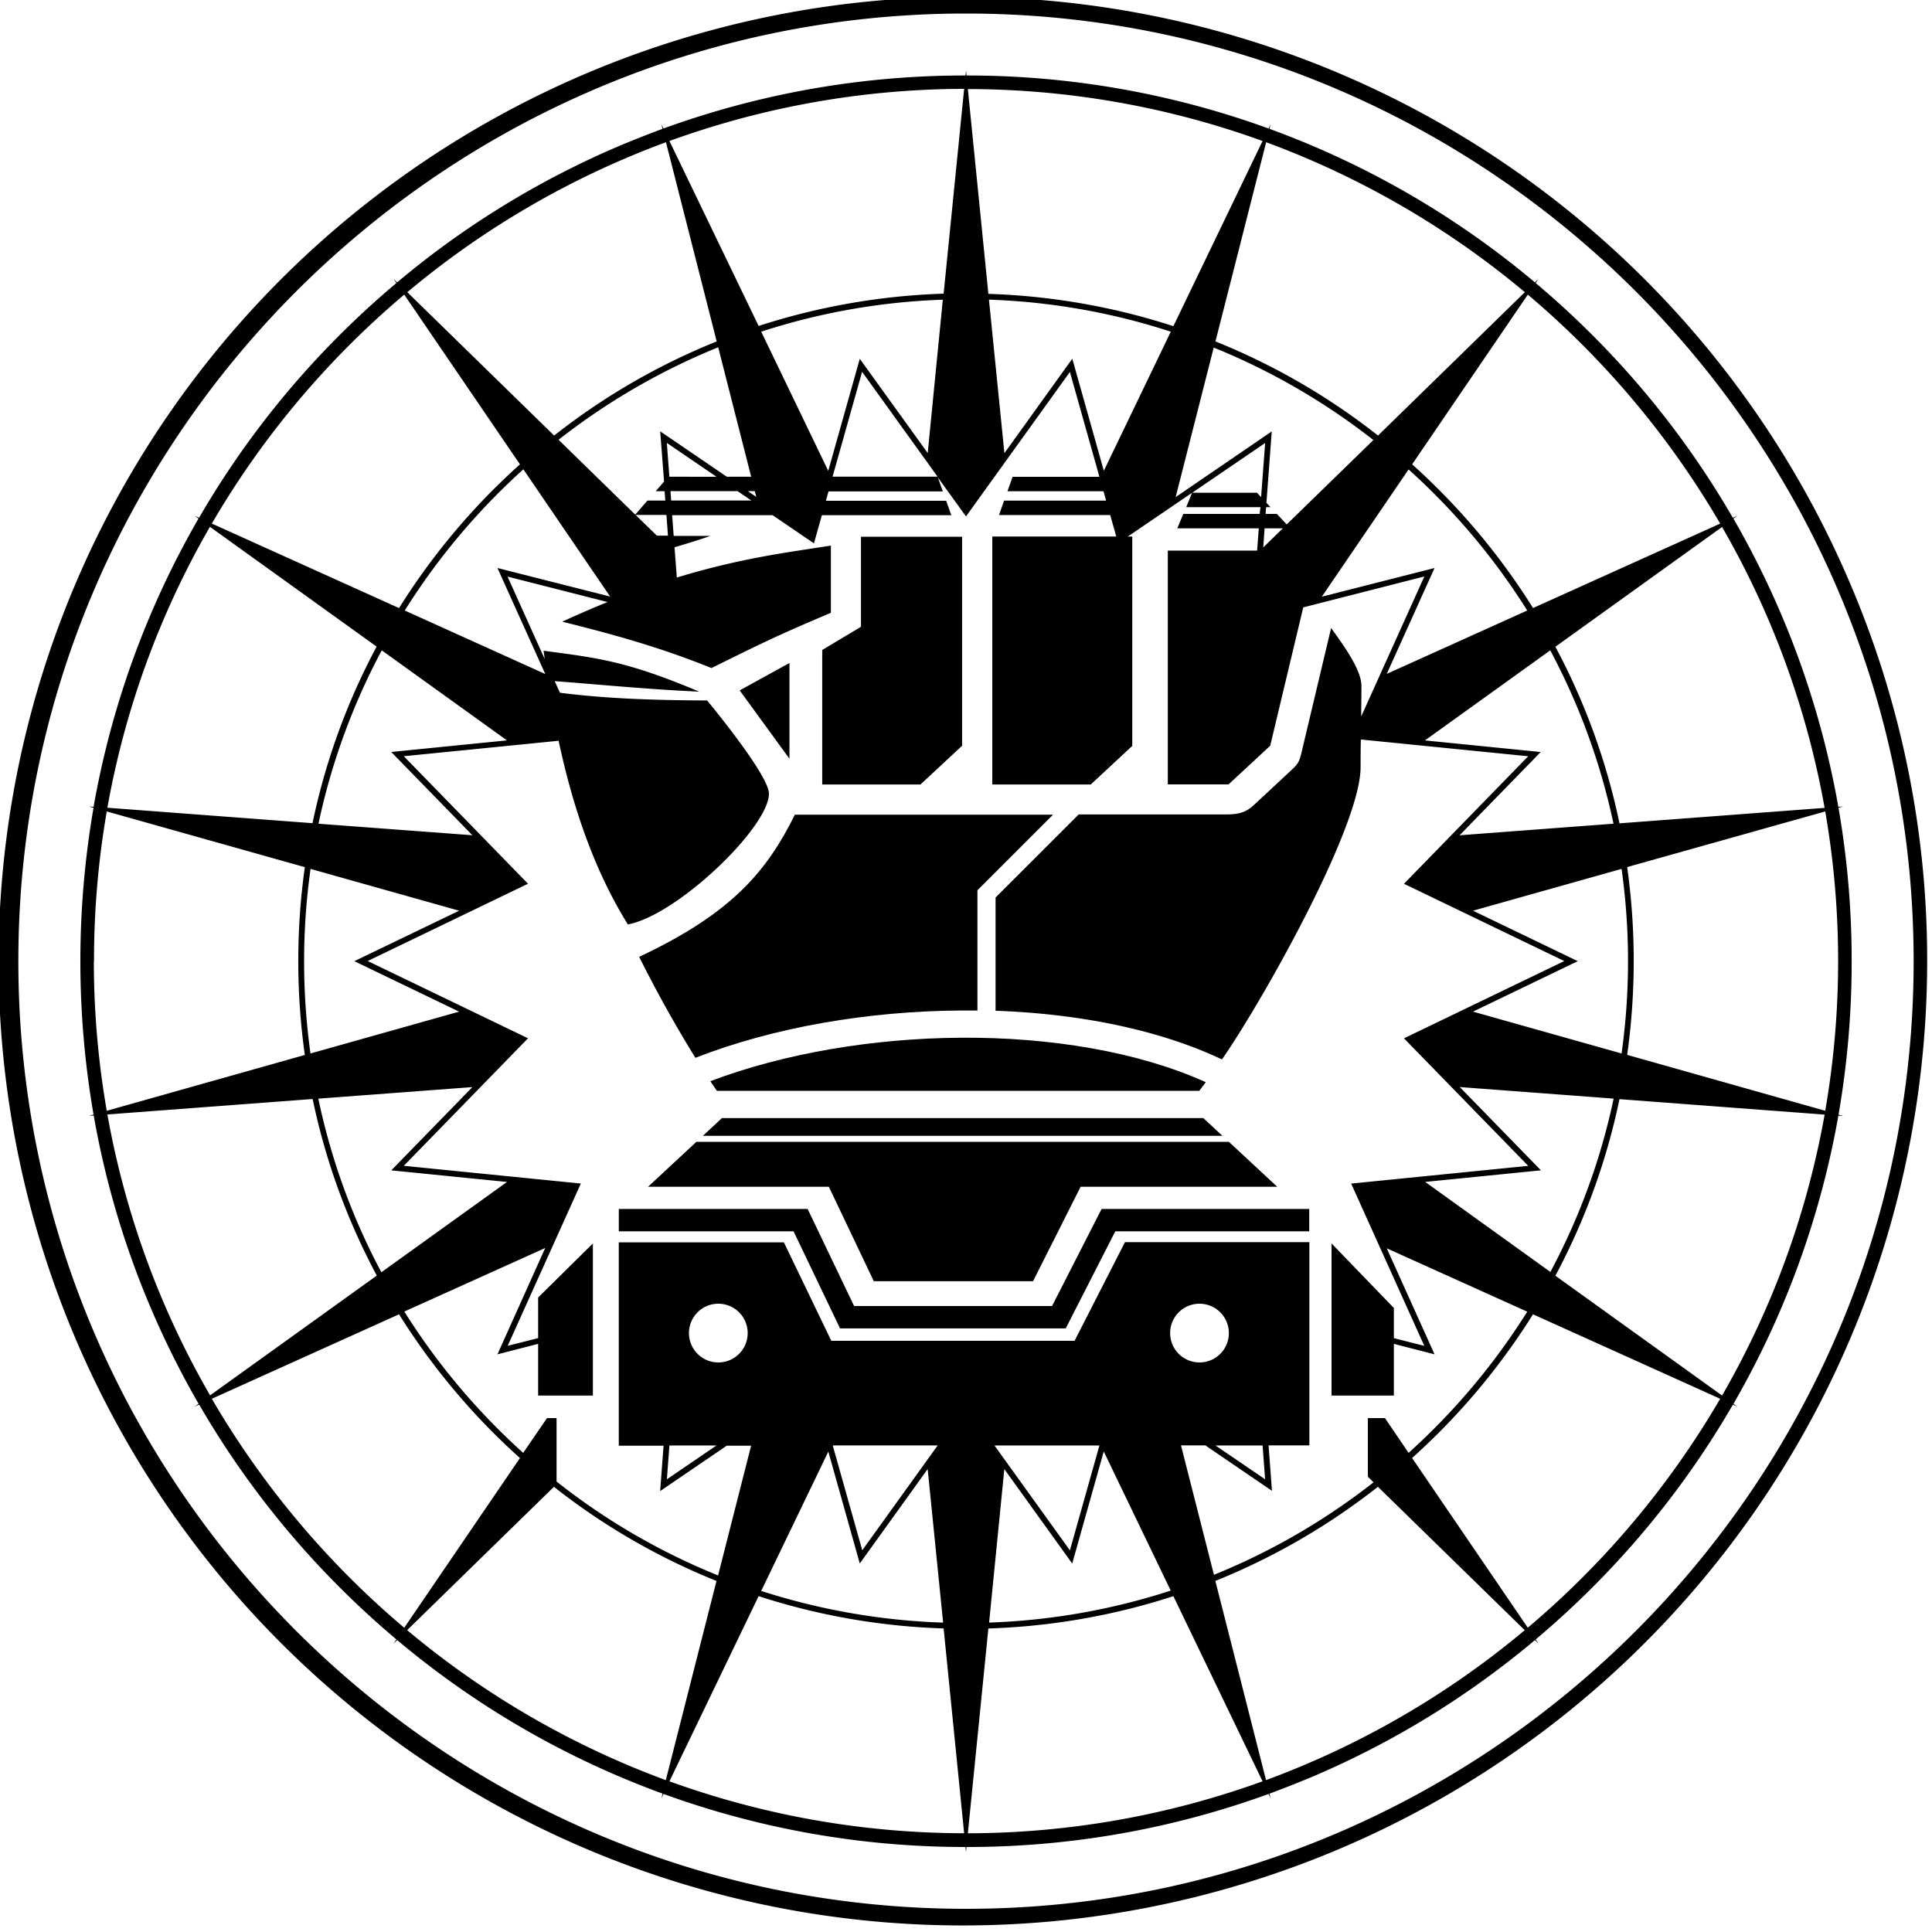 <svg xmlns="http://www.w3.org/2000/svg" viewBox="0 0 500 500"><title>federated-commonwealth</title><g id="Icons"><polygon points="302.23 142.49 302.23 142.49 302.23 142.49 302.23 142.49"/><polygon points="160.15 312.88 160.14 312.88 160.15 312.88 160.15 312.88"/><polygon points="205.37 318.66 217.4 343.79 275.81 343.79 288.64 318.66 338.83 318.66 338.83 312.88 285.09 312.88 272.27 338 221.04 338 209.02 312.88 160.15 312.88 160.15 318.66 205.37 318.66"/><polygon points="226.14 331.58 267.35 331.58 279.66 307.14 330.55 307.14 318.04 295.51 180.22 295.51 180.22 295.51 167.71 307.14 214.51 307.14 226.14 331.58"/><polygon points="181.9 293.95 316.36 293.95 311.42 289.36 186.84 289.36 181.9 293.95"/><path d="M248.49,268.56h0c-22.48.17-45.5,4-64.65,11.25,1.08,1.63,1.69,2.49,1.69,2.49H310.38s.64-.84,1.67-2.23C294.82,272.27,272,268.38,248.49,268.56Z"/><path d="M248.43,261.52c1.51,0,3,0,4.53,0V230.41l19.57-19.57H205.71c-7.17,14.46-16.14,25.45-40.3,36.79,5.49,11,10.79,20.07,14.56,26.13C200.38,265.8,224.65,261.7,248.43,261.52Z"/><polygon points="256.83 203.03 282.25 203.03 293.03 193 293.03 138.91 291.84 138.91 288.89 138.91 256.83 138.91 256.83 203.03"/><polygon points="222.82 162.21 212.79 168.21 212.79 203.03 238.21 203.03 248.99 193 248.99 138.91 222.82 138.91 222.82 162.21"/><polygon points="204.31 171.58 191.43 178.67 204.31 196.36 204.31 171.58"/><path d="M479.2,151.92a249.56,249.56,0,1,0,19.55,96.83A247.92,247.92,0,0,0,479.2,151.92ZM250,494C114.77,494,4.75,384,4.75,248.75S114.77,3.5,250,3.5s245.25,110,245.25,245.25S385.23,494,250,494Z"/><path d="M479.21,248.75a230.85,230.85,0,0,0-3.41-39.69l1.21-.34-1.25.09a228.54,228.54,0,0,0-27.15-74.59l1-.73-1.15.52a229,229,0,0,0-36.4-47.34Q405,79.61,397.43,73.25l.73-1.08-.93.91a228,228,0,0,0-58-35.53q-5.3-2.24-10.69-4.21l.31-1.2-.54,1.12a228,228,0,0,0-78.17-13.72l-.13-1.3-.13,1.3A228,228,0,0,0,171.7,33.26l-.54-1.12.31,1.2q-5.38,2-10.69,4.21a228,228,0,0,0-58,35.53l-.93-.91.73,1.08Q95,79.63,87.93,86.68A229,229,0,0,0,51.52,134l-1.15-.52,1,.73a228.54,228.54,0,0,0-27.15,74.59L23,208.72l1.21.34a232.44,232.44,0,0,0,0,79.37l-1.21.34,1.25-.09A227,227,0,0,0,38.81,338a229.32,229.32,0,0,0,12.59,25.3l-1,.73,1.15-.52a229,229,0,0,0,36.4,47.34q7.06,7.06,14.64,13.43l-.73,1.08.93-.91a228,228,0,0,0,58,35.53q5.3,2.24,10.69,4.21l-.3,1.2.54-1.12A228,228,0,0,0,249.87,478l.13,1.3.13-1.3a228,228,0,0,0,78.17-13.72l.54,1.12-.3-1.2q5.38-2,10.69-4.21a228,228,0,0,0,58-35.53l.93.91-.73-1.08q7.57-6.37,14.64-13.43a229,229,0,0,0,36.4-47.34l1.15.52-1-.73a228.54,228.54,0,0,0,27.15-74.59l1.25.09-1.21-.34A230.84,230.84,0,0,0,479.21,248.75Zm-7-39.67-53.09,4a170.72,170.72,0,0,0-16.59-45.7l43.14-31A224.12,224.12,0,0,1,472.21,209.08Zm-91,52.73,27.12-13.06-27.12-13.06,38.45-10.82a171.33,171.33,0,0,1,0,47.77Zm36.4,22.51a170,170,0,0,1-16.37,44.86l-32.4-23.3,29.95-3-21-21.55ZM327.27,136.73H332l-5.07,4.94Zm-.9-8.08-1.06-1.13H308.54l18.88-12.87Zm4.08,4.35h-2.91l.13-1.75h1.13l-1.05-1.12,1.38-18.48-24.87,17,9.85-38.7a171.4,171.4,0,0,1,41.32,23.93L333,135.72Zm34.09-11.51A172.6,172.6,0,0,1,395.25,158l-36.36,16.4L371.26,147l-29.17,7.42Zm36.66,46.82a170,170,0,0,1,16.37,44.86l-39.84,3,21-21.55-29.95-3Zm44-32.81-48.45,21.86a174.17,174.17,0,0,0-24.54-30.8q-3.3-3.3-6.75-6.39l29.94-43.92A227.36,227.36,0,0,1,445.18,135.5ZM394.63,75.62l-38,37.1a171.41,171.41,0,0,0-42.07-24.36l13.12-51.55A225.81,225.81,0,0,1,394.63,75.62ZM326.75,36.49,303.67,84.41a172.82,172.82,0,0,0-47.88-8.36l-5.31-53A224.65,224.65,0,0,1,326.75,36.49ZM303,85.84l-17.33,36-8.16-29-17.57,24.44-4-39.73A170.4,170.4,0,0,1,303,85.84ZM249.52,23l-5.31,53a172.82,172.82,0,0,0-47.88,8.36L173.25,36.49A224.65,224.65,0,0,1,249.52,23Zm-9.43,94.25L222.51,92.86l-8.16,29L197,85.84a170.4,170.4,0,0,1,47-8.28Zm2.55,6.11H215.47l7.64-27.14ZM80.35,272.64a173.8,173.8,0,0,1-1.65-23.89,172,172,0,0,1,1.67-23.88l38.45,10.82L91.7,248.75l27.12,13.06Zm41.91,8.7-21,21.55,29.95,3L98.7,329.26a169.26,169.26,0,0,1-16.32-44.93ZM82.42,213.18A170,170,0,0,1,98.8,168.31l32.4,23.3-29.95,3,21,21.55ZM104.75,158a172.59,172.59,0,0,1,30.7-36.54l22.45,32.93L128.74,147l12.38,27.44Zm39.8-44.19a171.39,171.39,0,0,1,41.32-23.93l8.53,33.49h-6.31l-17.23-11.74,1,13-2.16,2.49H172l.18,2.43h-4.63l-3.15,3.64Zm27.92,19.46.4,5.36H170l-5.5-5.36Zm.11-18.64,12.84,8.75H173.23Zm18.31,12.48,3.57,2.43H173.7l-.18-2.43Zm2.66,0h1.79l.38,1.48ZM172.35,36.81l13.13,51.55a171.4,171.4,0,0,0-42.07,24.36l-38-37.1A225.81,225.81,0,0,1,172.35,36.81ZM104.62,76.25l29.94,43.92q-3.44,3.1-6.75,6.39a174.17,174.17,0,0,0-24.54,30.81L54.82,135.5A227.35,227.35,0,0,1,104.62,76.25ZM54.33,136.34l43.14,31a170.71,170.71,0,0,0-16.59,45.7l-53.09-4A224.15,224.15,0,0,1,54.33,136.34Zm-30,112.41A226.23,226.23,0,0,1,27.63,210l51.26,14.42a175,175,0,0,0,0,48.6L27.63,287.47A226.23,226.23,0,0,1,24.29,248.75Zm3.49,39.67,53.09-4a170.72,170.72,0,0,0,16.6,45.7l-43.14,31A224.13,224.13,0,0,1,27.79,288.42Zm27,73.58,48.45-21.86a174.15,174.15,0,0,0,24.54,30.81q3.3,3.3,6.75,6.39l-29.94,43.92A227.43,227.43,0,0,1,54.82,362Zm50.54,59.89,38-37.1a171.41,171.41,0,0,0,42.07,24.36l-13.12,51.55A225.74,225.74,0,0,1,105.37,421.88ZM173.25,461l23.08-47.92a172.82,172.82,0,0,0,47.88,8.36l5.31,53A224.64,224.64,0,0,1,173.25,461Zm49.26-56.37,17.57-24.44,4,39.74A171.32,171.32,0,0,1,197,411.73l17.37-36.06Zm-7-30.55h27.16l-19.52,27.14ZM215.14,347l-12.27-25.48H160.14v52.62h11.59l-.88,11.75,17.23-11.75h6.31l-8.55,33.58a169.93,169.93,0,0,1-41.8-24.3V367h-2.47l-6.17,9q-3.33-3-6.54-6.2a172.65,172.65,0,0,1-24.22-30.37l36.46-16.45L128.74,350.5l10.53-2.71v13.38h14.17V321.8l-14.17,14v10.5l-7.88,2,18.93-42-45.82-4.59,32.15-33-41.49-20,41.49-20-32.15-33,40.07-4c3.81,17.87,9.5,34,17.92,47.53C175.3,236.86,199,214.06,199,205.4c0-4.89-16-24.12-16-24.12-15.81-.06-27.3-.62-38.09-2l-1.35-3c11.58.87,23.49,2.08,37.4,2.72-18.92-8-26.53-8.75-40.28-10.59l.3,2.17-9.63-21.36,25.89,6.59q-5.61,2.26-11.74,5.08c14.51,3.6,25.93,6.89,38.63,12,11.91-5.86,16.14-8.07,30.9-14.29v-17.4c-10.5,1.67-23.13,3.15-39.87,8.27l-.59-7.84c3.4-1,6.61-2,9.3-2.94h-9.52l-.4-5.36h26l10.7,7.29,2.05-7.29H246.2l-1.33-3.73H213.74l.68-2.43H244l-1.28-3.6L250,133.65l26.89-37.39,7.64,27.14H262.06l-1.33,3.73h24.85l.68,2.43h-26.4l-1.32,3.73h28.78l1.58,5.61H256.83V203h25.42L293,193V138.91h-1.2l16.69-11.37L307,131.25h19.21L326,133H306.24l-1.56,3.73h21.09l-.43,5.76H302.23V203h15.72l10.78-10,8.55-35.81,31.34-8-16.34,36.23c0-3,.07-5.86.06-7.89,0-4.23-4.75-10.7-7.85-15h0l-7.68,32.31c-.63,2.65-1.07,3-2.77,4.63l-9.35,8.7c-1.86,1.73-3.48,2.6-7.16,2.6H279.17l-21.52,21.51v29.3c21.55.77,42.19,4.84,58.59,12.6,9.84-14.07,35.88-59.92,35.88-75.64,0-1.75,0-4.33.07-7.16l43.31,4.34-32.15,33,41.49,20-41.49,20,32.15,33-45.82,4.59,18.93,42-7.88-2V338.5L344.6,321.8v39.37h16.13V347.79l10.53,2.71-12.37-27.44,36.36,16.4A172.61,172.61,0,0,1,364.54,376l-6.11-9H354v15.17l1.48,1.45a171.38,171.38,0,0,1-41.31,23.94l-8.53-33.49h6.31l17.23,11.75-.88-11.75h10.56V321.47H291.14L278.1,347Zm-36.84-2a7.6,7.6,0,1,1,7.6,7.6A7.6,7.6,0,0,1,178.3,345Zm7.13,29.09-12.84,8.75.65-8.75Zm74.49,6.11,17.57,24.44,8.16-29,17.33,36a170.4,170.4,0,0,1-47,8.28Zm-2.55-6.11h27.16l-7.64,27.14ZM302.83,345a7.6,7.6,0,1,1,7.6,7.6A7.6,7.6,0,0,1,302.83,345Zm23.93,29.09.65,8.75-12.84-8.75ZM250.48,474.45l5.31-53a172.82,172.82,0,0,0,47.88-8.36L326.75,461A224.65,224.65,0,0,1,250.48,474.45Zm77.17-13.76-13.12-51.55a171.54,171.54,0,0,0,42.07-24.36l38,37.11A225.75,225.75,0,0,1,327.65,460.69Zm67.74-39.44-29.94-43.92q3.44-3.1,6.75-6.39a174.14,174.14,0,0,0,24.54-30.8L445.18,362A227.43,227.43,0,0,1,395.39,421.25Zm50.28-60.09-43.14-31a170.72,170.72,0,0,0,16.59-45.7l53.09,4A224.13,224.13,0,0,1,445.67,361.16Zm26.7-73.69L421.11,273a175,175,0,0,0,0-48.6L472.37,210a226.42,226.42,0,0,1,0,77.45Z"/></g></svg>
